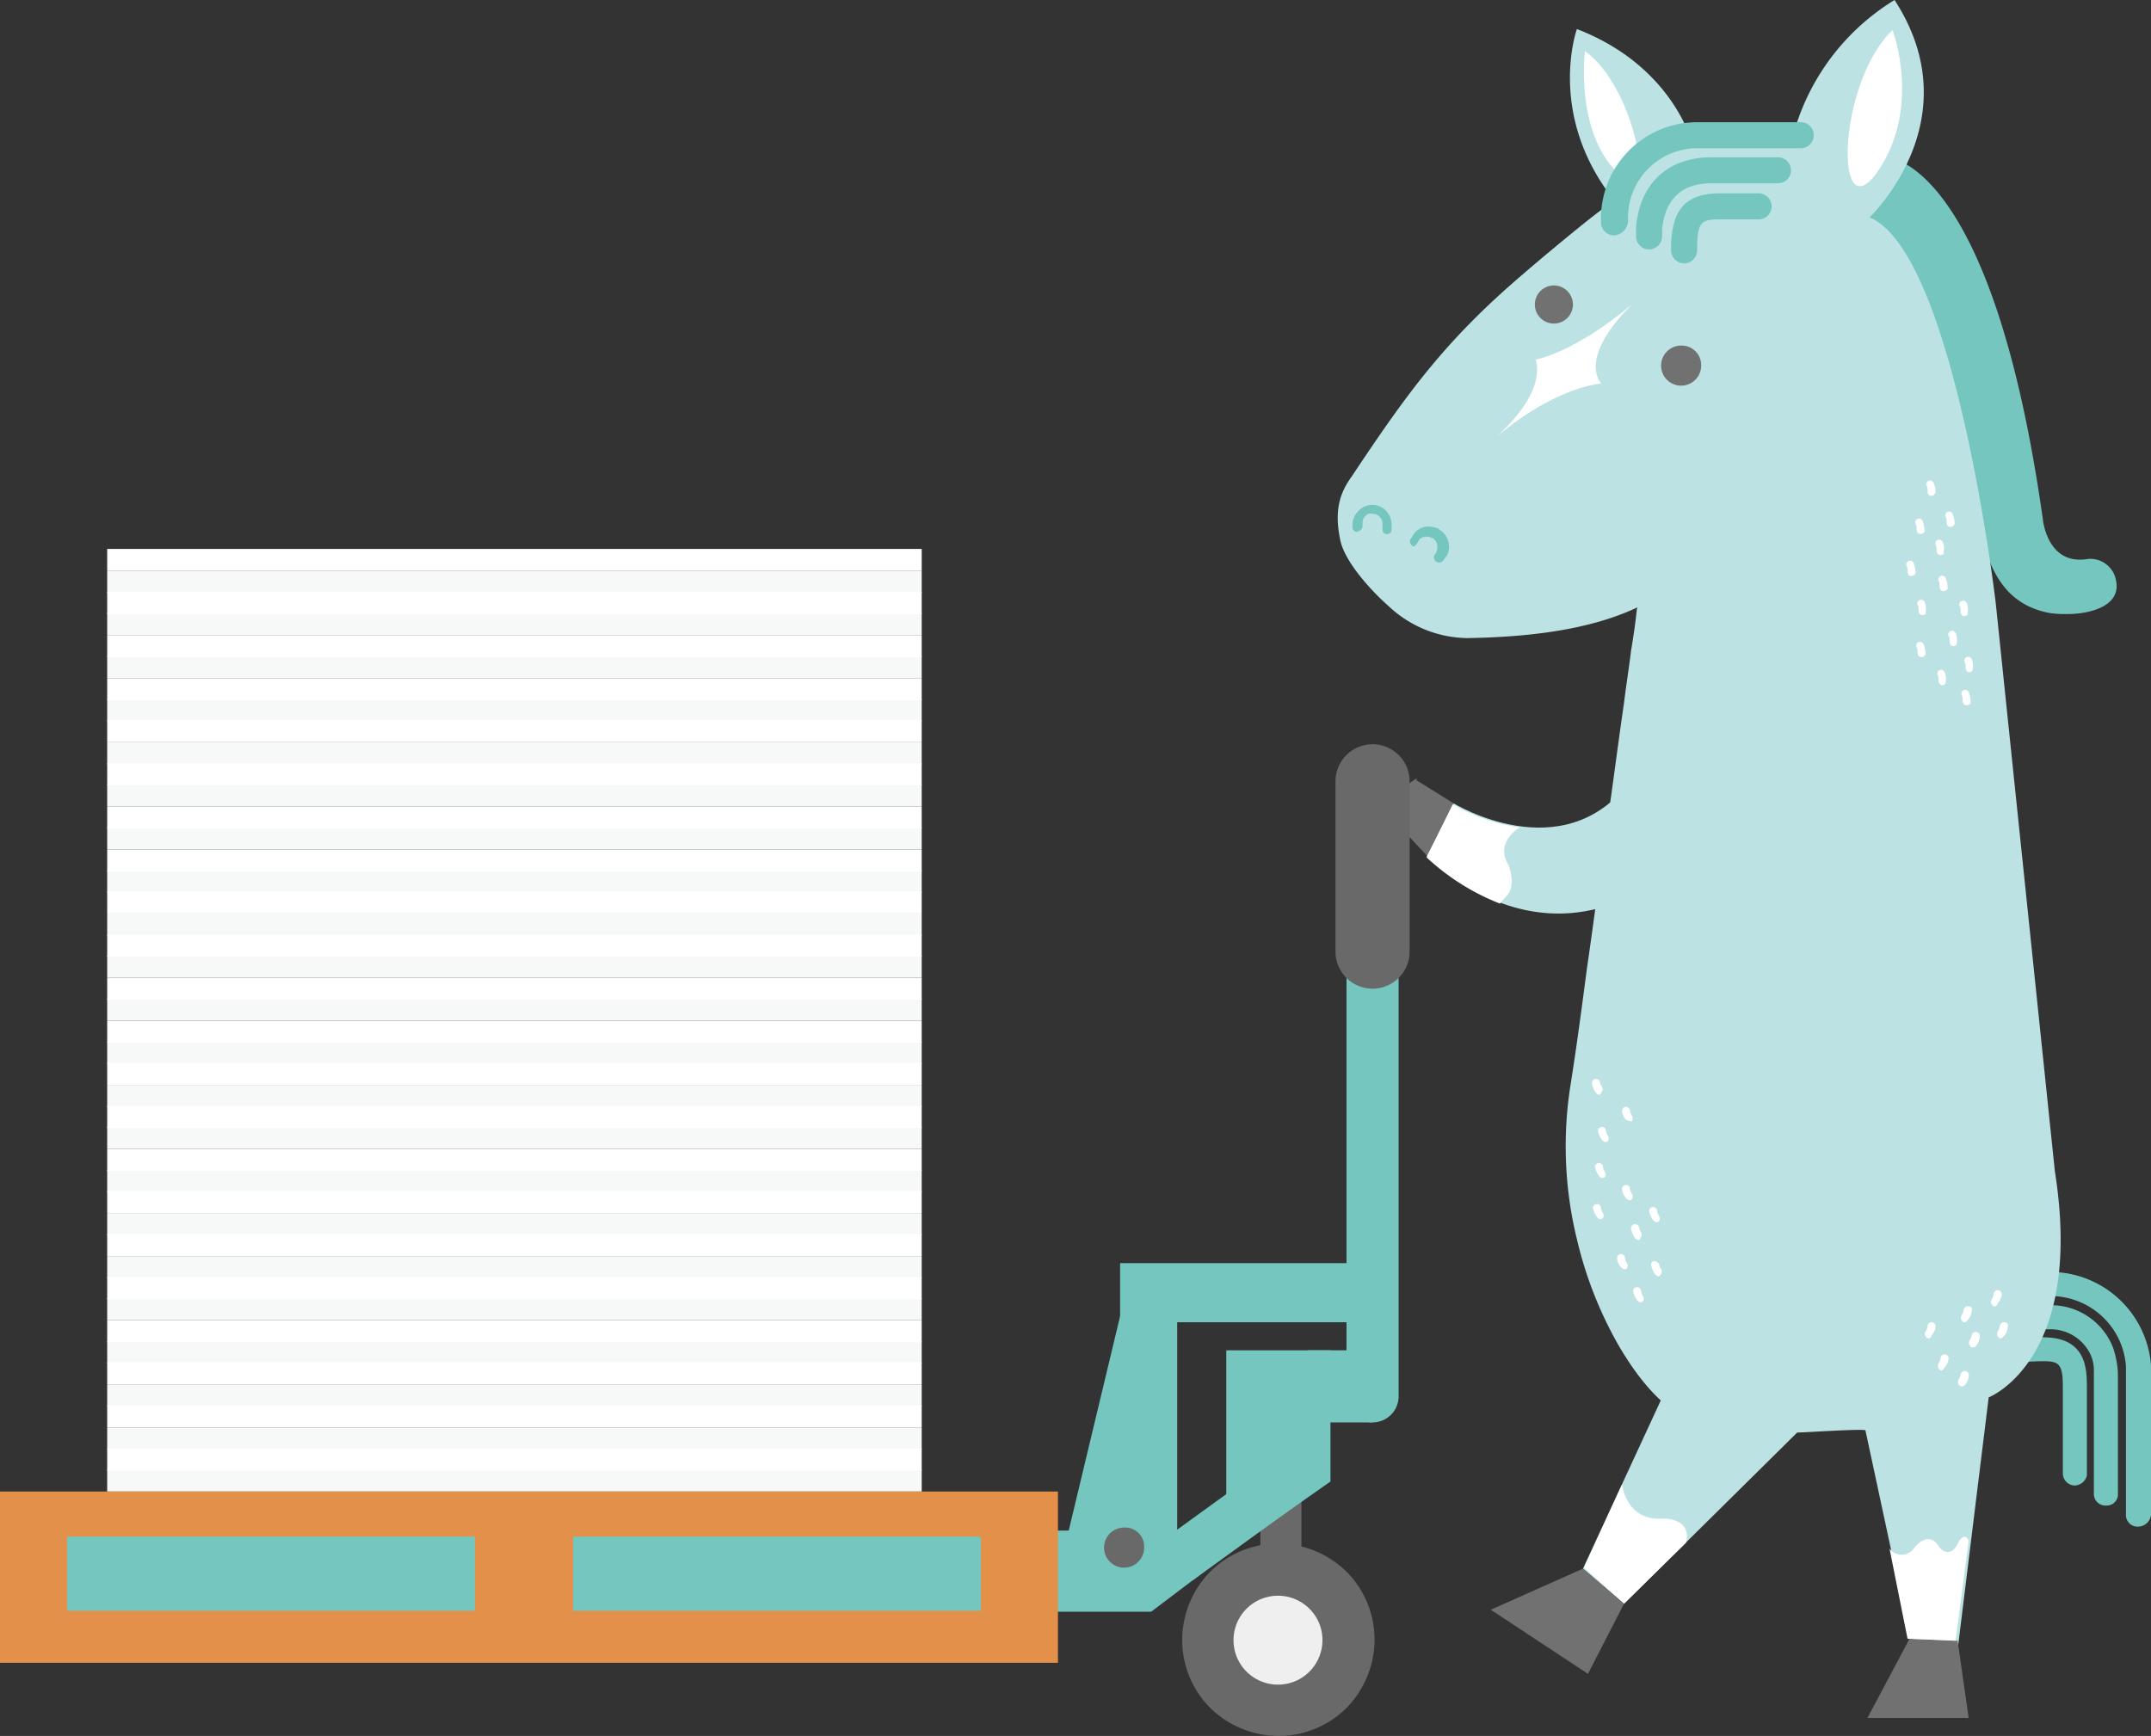 <svg id="그룹_448" data-name="그룹 448" xmlns="http://www.w3.org/2000/svg" viewBox="0 0 234.107 188.965">
  <rect x="0" y="0" width="234.107" height="188.965" fill="#333333" stroke="none"/>
  <defs>
    <style>
      .cls-1 {
        fill: #74c6be;
      }

      .cls-2 {
        fill: #6a6969;
      }

      .cls-3 {
        fill: #efefef;
      }

      .cls-4 {
        fill: #f7f8f8;
      }

      .cls-5 {
        fill: #fff;
      }

      .cls-6 {
        fill: #e3904a;
      }

      .cls-7 {
        fill: #bce2e3;
      }

      .cls-8 {
        fill: #727171;
      }

      .cls-9 {
        fill: #e4f3fa;
      }
    </style>
  </defs>
  <path id="패스_134" data-name="패스 134" class="cls-1" d="M134.4,86v58.336a2.835,2.835,0,0,0,5.67,0V86Z" transform="translate(12.149 7.665)"/>
  <rect id="사각형_48" data-name="사각형 48" class="cls-2" width="4.471" height="18.864" transform="translate(137.171 153.527)"/>
  <path id="패스_135" data-name="패스 135" class="cls-3" d="M135.866,164.433a7.633,7.633,0,1,1-7.633-7.633,7.586,7.586,0,0,1,7.633,7.633" transform="translate(10.901 14.064)"/>
  <path id="패스_136" data-name="패스 136" class="cls-2" d="M136.1,164.668h-2.835a4.84,4.84,0,1,1-1.418-3.38,4.784,4.784,0,0,1,1.418,3.38h5.67a10.458,10.458,0,0,0-3.053-7.415,10.654,10.654,0,0,0-7.415-3.053,10.458,10.458,0,0,0-7.415,3.053A10.654,10.654,0,0,0,118,164.668a10.458,10.458,0,0,0,3.053,7.415,10.654,10.654,0,0,0,7.415,3.053,10.458,10.458,0,0,0,7.415-3.053,10.655,10.655,0,0,0,3.053-7.415Z" transform="translate(10.666 13.83)"/>
  <rect id="사각형_49" data-name="사각형 49" class="cls-4" width="88.649" height="2.399" transform="translate(11.667 159.961)"/>
  <rect id="사각형_50" data-name="사각형 50" class="cls-4" width="88.649" height="2.399" transform="translate(11.667 155.381)"/>
  <rect id="사각형_51" data-name="사각형 51" class="cls-4" width="88.649" height="2.399" transform="translate(11.667 150.692)"/>
  <rect id="사각형_52" data-name="사각형 52" class="cls-4" width="88.649" height="2.399" transform="translate(11.667 146.004)"/>
  <rect id="사각형_53" data-name="사각형 53" class="cls-4" width="88.649" height="2.399" transform="translate(11.667 141.315)"/>
  <rect id="사각형_54" data-name="사각형 54" class="cls-4" width="88.649" height="2.399" transform="translate(11.667 136.735)"/>
  <rect id="사각형_55" data-name="사각형 55" class="cls-4" width="88.649" height="2.399" transform="translate(11.667 132.047)"/>
  <rect id="사각형_56" data-name="사각형 56" class="cls-4" width="88.649" height="2.399" transform="translate(11.667 127.358)"/>
  <rect id="사각형_57" data-name="사각형 57" class="cls-4" width="88.649" height="2.399" transform="translate(11.667 122.669)"/>
  <rect id="사각형_58" data-name="사각형 58" class="cls-4" width="88.649" height="2.399" transform="translate(11.667 118.09)"/>
  <rect id="사각형_59" data-name="사각형 59" class="cls-4" width="88.649" height="2.399" transform="translate(11.667 113.401)"/>
  <rect id="사각형_60" data-name="사각형 60" class="cls-4" width="88.649" height="2.399" transform="translate(11.667 108.712)"/>
  <rect id="사각형_61" data-name="사각형 61" class="cls-4" width="88.649" height="2.399" transform="translate(11.667 104.023)"/>
  <rect id="사각형_62" data-name="사각형 62" class="cls-4" width="88.649" height="2.399" transform="translate(11.667 99.444)"/>
  <rect id="사각형_63" data-name="사각형 63" class="cls-4" width="88.649" height="2.399" transform="translate(11.667 94.755)"/>
  <rect id="사각형_64" data-name="사각형 64" class="cls-4" width="88.649" height="2.399" transform="translate(11.667 90.066)"/>
  <rect id="사각형_65" data-name="사각형 65" class="cls-4" width="88.649" height="2.399" transform="translate(11.667 85.378)"/>
  <rect id="사각형_66" data-name="사각형 66" class="cls-4" width="88.649" height="2.399" transform="translate(11.667 80.798)"/>
  <rect id="사각형_67" data-name="사각형 67" class="cls-4" width="88.649" height="2.399" transform="translate(11.667 76.109)"/>
  <rect id="사각형_68" data-name="사각형 68" class="cls-4" width="88.649" height="2.399" transform="translate(11.667 71.421)"/>
  <rect id="사각형_69" data-name="사각형 69" class="cls-4" width="88.649" height="2.399" transform="translate(11.667 66.732)"/>
  <rect id="사각형_70" data-name="사각형 70" class="cls-4" width="88.649" height="2.399" transform="translate(11.667 62.152)"/>
  <rect id="사각형_71" data-name="사각형 71" class="cls-5" width="88.649" height="2.399" transform="translate(11.667 157.671)"/>
  <rect id="사각형_72" data-name="사각형 72" class="cls-5" width="88.649" height="2.399" transform="translate(11.667 152.982)"/>
  <rect id="사각형_73" data-name="사각형 73" class="cls-5" width="88.649" height="2.399" transform="translate(11.667 148.293)"/>
  <rect id="사각형_74" data-name="사각형 74" class="cls-5" width="88.649" height="2.399" transform="translate(11.667 143.714)"/>
  <rect id="사각형_75" data-name="사각형 75" class="cls-5" width="88.649" height="2.399" transform="translate(11.667 139.025)"/>
  <rect id="사각형_76" data-name="사각형 76" class="cls-5" width="88.649" height="2.399" transform="translate(11.667 134.336)"/>
  <rect id="사각형_77" data-name="사각형 77" class="cls-5" width="88.649" height="2.399" transform="translate(11.667 129.648)"/>
  <rect id="사각형_78" data-name="사각형 78" class="cls-5" width="88.649" height="2.399" transform="translate(11.667 125.068)"/>
  <rect id="사각형_79" data-name="사각형 79" class="cls-5" width="88.649" height="2.399" transform="translate(11.667 120.379)"/>
  <rect id="사각형_80" data-name="사각형 80" class="cls-5" width="88.649" height="2.399" transform="translate(11.667 115.691)"/>
  <rect id="사각형_81" data-name="사각형 81" class="cls-5" width="88.649" height="2.399" transform="translate(11.667 111.111)"/>
  <rect id="사각형_82" data-name="사각형 82" class="cls-5" width="88.649" height="2.399" transform="translate(11.667 106.422)"/>
  <rect id="사각형_83" data-name="사각형 83" class="cls-5" width="88.649" height="2.399" transform="translate(11.667 101.734)"/>
  <rect id="사각형_84" data-name="사각형 84" class="cls-5" width="88.649" height="2.399" transform="translate(11.667 97.045)"/>
  <rect id="사각형_85" data-name="사각형 85" class="cls-5" width="88.649" height="2.399" transform="translate(11.667 92.465)"/>
  <rect id="사각형_86" data-name="사각형 86" class="cls-5" width="88.649" height="2.399" transform="translate(11.667 87.777)"/>
  <rect id="사각형_87" data-name="사각형 87" class="cls-5" width="88.649" height="2.399" transform="translate(11.667 83.088)"/>
  <rect id="사각형_88" data-name="사각형 88" class="cls-5" width="88.649" height="2.399" transform="translate(11.667 78.399)"/>
  <rect id="사각형_89" data-name="사각형 89" class="cls-5" width="88.649" height="2.399" transform="translate(11.667 73.82)"/>
  <rect id="사각형_90" data-name="사각형 90" class="cls-5" width="88.649" height="2.399" transform="translate(11.667 69.131)"/>
  <rect id="사각형_91" data-name="사각형 91" class="cls-5" width="88.649" height="2.399" transform="translate(11.667 64.442)"/>
  <rect id="사각형_92" data-name="사각형 92" class="cls-5" width="88.649" height="2.399" transform="translate(11.667 59.754)"/>
  <rect id="사각형_93" data-name="사각형 93" class="cls-1" width="25.624" height="6.433" transform="translate(121.906 137.499)"/>
  <path id="패스_137" data-name="패스 137" class="cls-1" d="M112.27,131.6l-5.67,23.662h11.885V130.4Z" transform="translate(9.636 11.678)"/>
  <path id="패스_138" data-name="패스 138" class="cls-1" d="M1.5,161.732H125.15l11.667-8.832H1.5Z" transform="translate(0.136 13.712)"/>
  <path id="패스_139" data-name="패스 139" class="cls-6" d="M106.749,161.976H62.37v-8.069h44.379Zm-55.065,0H7.306v-8.069H51.685ZM0,167.646H115.145V149H0Z" transform="translate(0 13.359)"/>
  <path id="패스_140" data-name="패스 140" class="cls-1" d="M133.74,149.184l-11.34,7.96V134.9h11.34Z" transform="translate(11.064 12.085)"/>
  <rect id="사각형_94" data-name="사각형 94" class="cls-1" width="14.284" height="5.452" transform="translate(126.593 167.62) rotate(-35.936)"/>
  <path id="패스_141" data-name="패스 141" class="cls-2" d="M114.562,154.781a2.181,2.181,0,1,1-2.181-2.181,2.059,2.059,0,0,1,2.181,2.181" transform="translate(9.961 13.684)"/>
  <rect id="사각형_95" data-name="사각형 95" class="cls-1" width="7.088" height="7.851" transform="translate(142.296 146.985)"/>
  <path id="패스_142" data-name="패스 142" class="cls-1" d="M188.662,15.8s11.449,0,17.01,39.363c0,0,.436,5.125,4.907,4.362a2.841,2.841,0,0,1,3.053,2.29c.654,2.944-3.053,3.707-5.234,3.707a11.852,11.852,0,0,1-1.963-.109c-7.088-1.308-7.415-8.723-8.614-14.284-1.418-6.76-2.072-13.63-5.234-19.845-1.963-3.816-5.125-6.324-8.287-9.268Z" transform="translate(16.659 1.319)"/>
  <path id="패스_143" data-name="패스 143" class="cls-1" d="M207.751,149.738h0a1.326,1.326,0,0,1-1.308-1.309v-9.268c0-.981,0-2.181-.545-2.617-.436-.436-1.745-.327-2.29-.327l-2.29.109a1.313,1.313,0,1,1-.218-2.617l2.29-.109c1.09,0,2.944-.109,4.253.981,1.418,1.2,1.418,3.162,1.418,4.58v9.486a1.414,1.414,0,0,1-1.308,1.09" transform="translate(18.069 11.967)"/>
  <path id="패스_144" data-name="패스 144" class="cls-1" d="M211.122,152.208a1.26,1.26,0,0,1-1.309-1.308V137.706a4.345,4.345,0,0,0-.327-1.854,4.833,4.833,0,0,0-4.362-2.835h-3.816a1.308,1.308,0,0,1,0-2.617h3.816a7.249,7.249,0,0,1,6.76,4.58,10.069,10.069,0,0,1,.545,2.835v13.3a1.227,1.227,0,0,1-1.309,1.09" transform="translate(18.078 11.678)"/>
  <path id="패스_145" data-name="패스 145" class="cls-1" d="M214.521,154.8a1.26,1.26,0,0,1-1.308-1.308V137.35a8.224,8.224,0,0,0-7.742-7.633h-3.162a1.308,1.308,0,0,1,0-2.617h3.38a11.009,11.009,0,0,1,10.25,10.141v16.247a1.423,1.423,0,0,1-1.418,1.308" transform="translate(18.169 11.38)"/>
  <path id="패스_146" data-name="패스 146" class="cls-7" d="M181.8,156.026h2.072c.545,0,7.087-.436,7.087-.218l5.125,23.88h4.907l3.38-27.478s10.468-4.034,7.2-24.643l-6.433-61.825s-4.471-38.164-13.739-41.98c0,0,11.231-10.577,2.726-23.662a24.877,24.877,0,0,0-11.231,15.484s-.981.436-8.4.109h-2.4s-2.072-8.4-12.54-12.43c0,0-3.38,9.377,4.143,18.755-.327-.327-9.7,7.633-9.923,7.851-8.723,7.415-12.867,13.3-18.755,22.135-1.418,1.963-1.854,3.925-1.2,6.979.545,2.4,3.489,5.561,5.234,7.088a12.7,12.7,0,0,0,8.614,3.489c6.106-.109,13.085-.763,18.537-3.38-.218.109,0,.218-.763,4.8-.218,1.854-.545,3.816-.763,5.67-.654,4.471-1.2,8.832-1.854,13.3-.763,5.234-1.418,10.359-2.181,15.593-.545,4.144-1.09,8.287-1.745,12.43a42.566,42.566,0,0,0,.654,17.01,43.1,43.1,0,0,0,4.471,11.449c1.963,3.38,4.58,6.869,8.178,8.505a25.785,25.785,0,0,0,9.6,1.09" transform="translate(12.07 -0.1)"/>
  <path id="패스_147" data-name="패스 147" class="cls-8" d="M186.4,172.314h11.013l-1.2-8.4-5.234-.218Z" transform="translate(16.849 14.688)"/>
  <path id="패스_148" data-name="패스 148" class="cls-5" d="M188.6,154.806a1.657,1.657,0,0,0,2.726-.109s1.527-2.072,2.726,0c0,0,1.2,1.418,2.072-.654,0,0,.654-1.09,1.09-.109l-1.417,10.9-5.234-.218Z" transform="translate(17.048 13.768)"/>
  <path id="패스_149" data-name="패스 149" class="cls-5" d="M158.209,5.2s-1.09,8.614,3.489,13.194c4.471,4.689,2.181-9.159-3.489-13.194" transform="translate(14.291 0.361)"/>
  <path id="패스_150" data-name="패스 150" class="cls-5" d="M189.3,3.1s3.271,8.505-1.745,15.593c-4.58,6.215-4.253-9.814,1.745-15.593" transform="translate(16.671 0.171)"/>
  <path id="패스_151" data-name="패스 151" class="cls-9" d="M149.809,41.3a.338.338,0,0,0-.109.218c0-.109,0-.109.109-.218Z" transform="translate(13.532 3.624)"/>
  <path id="패스_152" data-name="패스 152" class="cls-1" d="M136.09,52.79v-.436a.932.932,0,0,1,.327-.654.674.674,0,0,1,.763-.218h.109a1.076,1.076,0,0,1,.981,1.09v.545a.494.494,0,1,0,.981.109V52.79h0v-.109A2.143,2.143,0,0,0,137.29,50.5h-.109a2.073,2.073,0,0,0-1.418.545A2.28,2.28,0,0,0,135,52.463V52.9a.5.5,0,0,0,.436.545q.654-.164.654-.654" transform="translate(12.203 4.456)"/>
  <path id="패스_153" data-name="패스 153" class="cls-1" d="M141.46,54.557l.218-.327a.736.736,0,0,1,.654-.436.958.958,0,0,1,.763.109h.109a1.193,1.193,0,0,1,.436,1.418v.109l-.218.327a.561.561,0,1,0,.981.545l.218-.327h0l.109-.109a2.135,2.135,0,0,0-.763-2.835l-.109-.109a2.507,2.507,0,0,0-1.527-.218,1.946,1.946,0,0,0-1.308.981l-.218.327a.575.575,0,0,0,.218.763c-.109.109.218.109.436-.218" transform="translate(12.722 4.651)"/>
  <path id="패스_154" data-name="패스 154" class="cls-1" d="M168.217,27.033a1.443,1.443,0,0,1-1.418-1.418v-.872c.218-3.162,1.2-5.343,5.343-5.343h4.143a1.418,1.418,0,1,1,0,2.835h-4.143c-1.963,0-2.4.218-2.508,2.617v.763a1.443,1.443,0,0,1-1.417,1.418" transform="translate(15.077 1.645)"/>
  <path id="패스_155" data-name="패스 155" class="cls-1" d="M164.718,25.832a1.443,1.443,0,0,1-1.418-1.418v-.872c.327-4.689,3.271-7.633,7.96-7.742h7.524a1.418,1.418,0,0,1,0,2.835H171.26c-3.925.109-4.907,2.835-5.125,5.016v.763a1.443,1.443,0,0,1-1.418,1.418" transform="translate(14.761 1.319)"/>
  <path id="패스_156" data-name="패스 156" class="cls-1" d="M161.217,24.621A1.443,1.443,0,0,1,159.8,23.2v-.436A10.47,10.47,0,0,1,170.268,12.3H181.5a1.418,1.418,0,1,1,0,2.835H170.268a7.539,7.539,0,0,0-7.524,7.524v.436a1.639,1.639,0,0,1-1.527,1.527" transform="translate(14.445 1.003)"/>
  <path id="패스_157" data-name="패스 157" class="cls-5" d="M160.263,114.236c-.109,0-.218-.109-.327-.218a2.694,2.694,0,0,1-.436-.981.436.436,0,1,1,.872,0,1.151,1.151,0,0,0,.218.545.514.514,0,0,1-.109.654h-.218" transform="translate(14.418 10.069)"/>
  <path id="패스_158" data-name="패스 158" class="cls-5" d="M159.663,109.545c-.109,0-.218-.109-.327-.218a2.694,2.694,0,0,1-.436-.981.45.45,0,0,1,.872-.218,1.151,1.151,0,0,0,.218.545.514.514,0,0,1-.109.654.235.235,0,0,1-.218.218" transform="translate(14.363 9.635)"/>
  <path id="패스_159" data-name="패스 159" class="cls-5" d="M163.563,124.045c-.109,0-.218-.109-.327-.218a2.694,2.694,0,0,1-.436-.981.45.45,0,0,1,.872-.218,1.151,1.151,0,0,0,.218.545.514.514,0,0,1-.109.654c0,.218-.109.218-.218.218" transform="translate(14.716 10.946)"/>
  <path id="패스_160" data-name="패스 160" class="cls-5" d="M165.563,127.636c-.109,0-.218-.109-.327-.218a2.693,2.693,0,0,1-.436-.981c0-.218.109-.436.327-.436a.6.6,0,0,1,.545.327,1.151,1.151,0,0,0,.218.545.514.514,0,0,1-.109.654c0,.109-.109.109-.218.109" transform="translate(14.897 11.28)"/>
  <path id="패스_161" data-name="패스 161" class="cls-5" d="M163.763,130.236c-.109,0-.218-.109-.327-.218a2.694,2.694,0,0,1-.436-.981.436.436,0,0,1,.872,0,1.151,1.151,0,0,0,.218.545.514.514,0,0,1-.109.654h-.218" transform="translate(14.734 11.515)"/>
  <path id="패스_162" data-name="패스 162" class="cls-5" d="M162.163,126.936c-.109,0-.218-.109-.327-.218a1.624,1.624,0,0,1-.436-.981.436.436,0,1,1,.872,0,1.152,1.152,0,0,0,.218.545.514.514,0,0,1-.109.654h-.218" transform="translate(14.589 11.217)"/>
  <path id="패스_163" data-name="패스 163" class="cls-5" d="M165.363,122.236c-.109,0-.218-.109-.327-.218a2.694,2.694,0,0,1-.436-.981.436.436,0,1,1,.872,0,1.151,1.151,0,0,0,.218.545.514.514,0,0,1-.109.654h-.218" transform="translate(14.879 10.792)"/>
  <path id="패스_164" data-name="패스 164" class="cls-5" d="M159.763,121.936c-.109,0-.218-.109-.327-.218a2.694,2.694,0,0,1-.436-.981.436.436,0,1,1,.872,0,1.151,1.151,0,0,0,.218.545.514.514,0,0,1-.109.654c0-.109-.109,0-.218,0" transform="translate(14.372 10.765)"/>
  <path id="패스_165" data-name="패스 165" class="cls-5" d="M159.963,117.836c-.109,0-.218-.109-.327-.218a2.7,2.7,0,0,1-.436-.981.436.436,0,1,1,.872,0,1.152,1.152,0,0,0,.218.545.514.514,0,0,1-.109.654c0-.109-.109,0-.218,0" transform="translate(14.39 10.395)"/>
  <path id="패스_166" data-name="패스 166" class="cls-5" d="M162.663,112.127c-.109,0-.218-.109-.327-.109a1.624,1.624,0,0,1-.436-.981.436.436,0,0,1,.872,0,1.152,1.152,0,0,0,.218.545.514.514,0,0,1-.109.654c0-.109-.109-.109-.218-.109" transform="translate(14.635 9.888)"/>
  <path id="패스_167" data-name="패스 167" class="cls-5" d="M162.663,120.036c-.109,0-.218-.109-.327-.218a1.624,1.624,0,0,1-.436-.981.436.436,0,0,1,.872,0,1.152,1.152,0,0,0,.218.545.514.514,0,0,1-.109.654h-.218" transform="translate(14.635 10.593)"/>
  <path id="패스_168" data-name="패스 168" class="cls-5" d="M193.833,137.045c-.109,0-.218,0-.218-.109-.218-.109-.218-.436-.109-.654a1.151,1.151,0,0,0,.218-.545.436.436,0,0,1,.872,0,1.624,1.624,0,0,1-.436.981q-.164.327-.327.327" transform="translate(17.485 12.121)"/>
  <path id="패스_169" data-name="패스 169" class="cls-5" d="M192.533,133.845c-.109,0-.218,0-.218-.109-.218-.109-.218-.436-.109-.654a1.151,1.151,0,0,0,.218-.545.436.436,0,1,1,.872,0,1.624,1.624,0,0,1-.436.981.348.348,0,0,1-.327.327" transform="translate(17.367 11.832)"/>
  <path id="패스_170" data-name="패스 170" class="cls-5" d="M199.133,130.645c-.109,0-.218,0-.218-.109-.218-.109-.218-.436-.109-.654a1.151,1.151,0,0,0,.218-.545.436.436,0,1,1,.872,0,1.624,1.624,0,0,1-.436.981.348.348,0,0,1-.327.327" transform="translate(17.964 11.543)"/>
  <path id="패스_171" data-name="패스 171" class="cls-5" d="M196.933,134.738c-.109,0-.218,0-.218-.109-.218-.109-.218-.436-.109-.654a1.151,1.151,0,0,0,.218-.545.45.45,0,1,1,.872.218,1.624,1.624,0,0,1-.436.981.4.4,0,0,1-.327.109" transform="translate(17.765 11.92)"/>
  <path id="패스_172" data-name="패스 172" class="cls-5" d="M196.133,132.245c-.109,0-.218,0-.218-.109-.218-.109-.218-.436-.109-.654a1.152,1.152,0,0,0,.218-.545.5.5,0,0,1,.545-.436.381.381,0,0,1,.327.545,1.624,1.624,0,0,1-.436.981c-.109.109-.218.218-.327.218" transform="translate(17.693 11.687)"/>
  <path id="패스_173" data-name="패스 173" class="cls-5" d="M199.733,133.845c-.109,0-.218,0-.218-.109-.218-.109-.218-.436-.109-.654a1.152,1.152,0,0,0,.218-.545.5.5,0,0,1,.545-.436.381.381,0,0,1,.327.545,1.624,1.624,0,0,1-.436.981c-.109.109-.218.218-.327.218" transform="translate(18.018 11.832)"/>
  <path id="패스_174" data-name="패스 174" class="cls-5" d="M195.833,138.638c-.109,0-.218,0-.218-.109-.218-.109-.218-.436-.109-.654a1.151,1.151,0,0,0,.218-.545.45.45,0,1,1,.872.218,1.624,1.624,0,0,1-.436.981.4.4,0,0,1-.327.109" transform="translate(17.666 12.272)"/>
  <path id="패스_175" data-name="패스 175" class="cls-5" d="M196.349,70.639h0c-.327,0-.436-.218-.436-.545,0-.109,0-.436-.109-.545a.415.415,0,1,1,.763-.327,3.225,3.225,0,0,1,.218,1.09c0,.218-.218.327-.436.327" transform="translate(17.695 6.125)"/>
  <path id="패스_176" data-name="패스 176" class="cls-5" d="M191.949,61.639h0c-.327,0-.436-.218-.436-.545,0-.109,0-.436-.109-.545a.415.415,0,0,1,.763-.327,1.794,1.794,0,0,1,.109,1.09c.109.218-.109.327-.327.327" transform="translate(17.298 5.311)"/>
  <path id="패스_177" data-name="패스 177" class="cls-5" d="M196.149,61.739h0c-.327,0-.436-.218-.436-.545,0-.109,0-.436-.109-.545a.415.415,0,0,1,.763-.327,1.794,1.794,0,0,1,.109,1.09c.109.109-.109.327-.327.327" transform="translate(17.677 5.32)"/>
  <path id="패스_178" data-name="패스 178" class="cls-5" d="M190.849,57.739h0c-.327,0-.436-.218-.436-.545,0-.109,0-.436-.109-.545a.415.415,0,1,1,.763-.327,3.225,3.225,0,0,1,.218,1.09.487.487,0,0,1-.436.327" transform="translate(17.198 4.958)"/>
  <path id="패스_179" data-name="패스 179" class="cls-5" d="M194.749,52.839h0c-.327,0-.436-.218-.436-.545,0-.109,0-.436-.109-.545a.415.415,0,1,1,.763-.327,2.735,2.735,0,0,1,.218,1.09.487.487,0,0,1-.436.327" transform="translate(17.551 4.516)"/>
  <path id="패스_180" data-name="패스 180" class="cls-5" d="M194.049,59.239h0c-.327,0-.436-.218-.436-.545,0-.109,0-.436-.109-.545a.415.415,0,0,1,.763-.327,2.737,2.737,0,0,1,.218,1.09c0,.218-.218.327-.436.327" transform="translate(17.487 5.094)"/>
  <path id="패스_181" data-name="패스 181" class="cls-5" d="M192.849,49.739h0c-.327,0-.436-.218-.436-.545,0-.109,0-.436-.109-.545a.415.415,0,1,1,.763-.327,3.225,3.225,0,0,1,.218,1.09c-.109.109-.218.327-.436.327" transform="translate(17.379 4.235)"/>
  <path id="패스_182" data-name="패스 182" class="cls-5" d="M191.749,53.539h0c-.327,0-.436-.218-.436-.545,0-.109,0-.436-.109-.545a.415.415,0,1,1,.763-.327,3.227,3.227,0,0,1,.218,1.09c0,.218-.218.327-.436.327" transform="translate(17.279 4.579)"/>
  <path id="패스_183" data-name="패스 183" class="cls-5" d="M193.749,55.639h0c-.327,0-.436-.218-.436-.545,0-.109,0-.436-.109-.545a.415.415,0,0,1,.763-.327,1.693,1.693,0,0,1,.109,1.09c.109.218-.109.327-.327.327" transform="translate(17.46 4.769)"/>
  <path id="패스_184" data-name="패스 184" class="cls-5" d="M195.049,64.739h0c-.327,0-.436-.218-.436-.545,0-.109,0-.436-.109-.545a.415.415,0,1,1,.763-.327,1.794,1.794,0,0,1,.109,1.09c.109.109-.109.327-.327.327" transform="translate(17.578 5.591)"/>
  <path id="패스_185" data-name="패스 185" class="cls-5" d="M193.949,68.639h0c-.327,0-.436-.218-.436-.545,0-.109,0-.436-.109-.545a.415.415,0,1,1,.763-.327,1.794,1.794,0,0,1,.109,1.09.348.348,0,0,1-.327.327" transform="translate(17.478 5.944)"/>
  <path id="패스_186" data-name="패스 186" class="cls-5" d="M196.649,67.339h0c-.327,0-.436-.218-.436-.545,0-.109,0-.436-.109-.545a.415.415,0,1,1,.763-.327,1.794,1.794,0,0,1,.109,1.09.348.348,0,0,1-.327.327" transform="translate(17.722 5.826)"/>
  <path id="패스_187" data-name="패스 187" class="cls-5" d="M191.849,65.839h0c-.327,0-.436-.218-.436-.545,0-.109,0-.436-.109-.545a.415.415,0,0,1,.763-.327,3.225,3.225,0,0,1,.218,1.09.487.487,0,0,1-.436.327" transform="translate(17.288 5.691)"/>
  <path id="패스_188" data-name="패스 188" class="cls-8" d="M141.68,78.018l4.034,2.508-2.835,5.779L138.3,81.4a9.834,9.834,0,0,1,3.38-3.6" transform="translate(12.501 6.924)"/>
  <path id="패스_189" data-name="패스 189" class="cls-7" d="M145.344,80.5s11.885,7.306,19.191-2.4l3.6,10.25S156.575,98.927,142.4,86.278Z" transform="translate(12.872 6.951)"/>
  <path id="패스_190" data-name="패스 190" class="cls-5" d="M150.36,91.195a25.17,25.17,0,0,1-7.96-5.016l2.835-5.779a20.392,20.392,0,0,0,7.306,2.508s-2.835,1.636-1.2,4.143c0,0,.763,2.072-.109,3.162Z" transform="translate(12.872 7.159)"/>
  <path id="패스_191" data-name="패스 191" class="cls-5" d="M149.5,44.793l.218-.218c1.09-1.09,4.8-4.58,3.925-8.069,0,0,4.253-.763,10.577-6.106,0,0-5.888,5.343-3.489,8.723,0,0-4.689.218-11.231,5.67" transform="translate(13.514 2.639)"/>
  <path id="패스_192" data-name="패스 192" class="cls-7" d="M182.1,143.159l-19.627,19.409L158,158.752,169.449,134Z" transform="translate(14.282 12.004)"/>
  <path id="패스_193" data-name="패스 193" class="cls-5" d="M162.243,148.3s.436,4.034,4.471,3.707c0,0,3.162-.109,2.508,2.617l-6.76,6.651L158.1,157.35Z" transform="translate(14.291 13.296)"/>
  <path id="패스_194" data-name="패스 194" class="cls-8" d="M158.832,156.7,148.8,161.171l10.577,6.978,3.925-7.633Z" transform="translate(13.45 14.056)"/>
  <path id="패스_195" data-name="패스 195" class="cls-8" d="M170.162,36.781a2.181,2.181,0,1,1-2.181-2.181,2.12,2.12,0,0,1,2.181,2.181" transform="translate(14.987 3.018)"/>
  <path id="패스_196" data-name="패스 196" class="cls-8" d="M157.343,30.672a2.072,2.072,0,1,1-2.072-2.072,2.07,2.07,0,0,1,2.072,2.072" transform="translate(13.848 2.476)"/>
  <path id="패스_197" data-name="패스 197" class="cls-2" d="M141.369,96.971a4.034,4.034,0,1,1-8.069,0V78.434a4.034,4.034,0,0,1,8.069,0Z" transform="translate(12.049 6.616)"/>
</svg>

